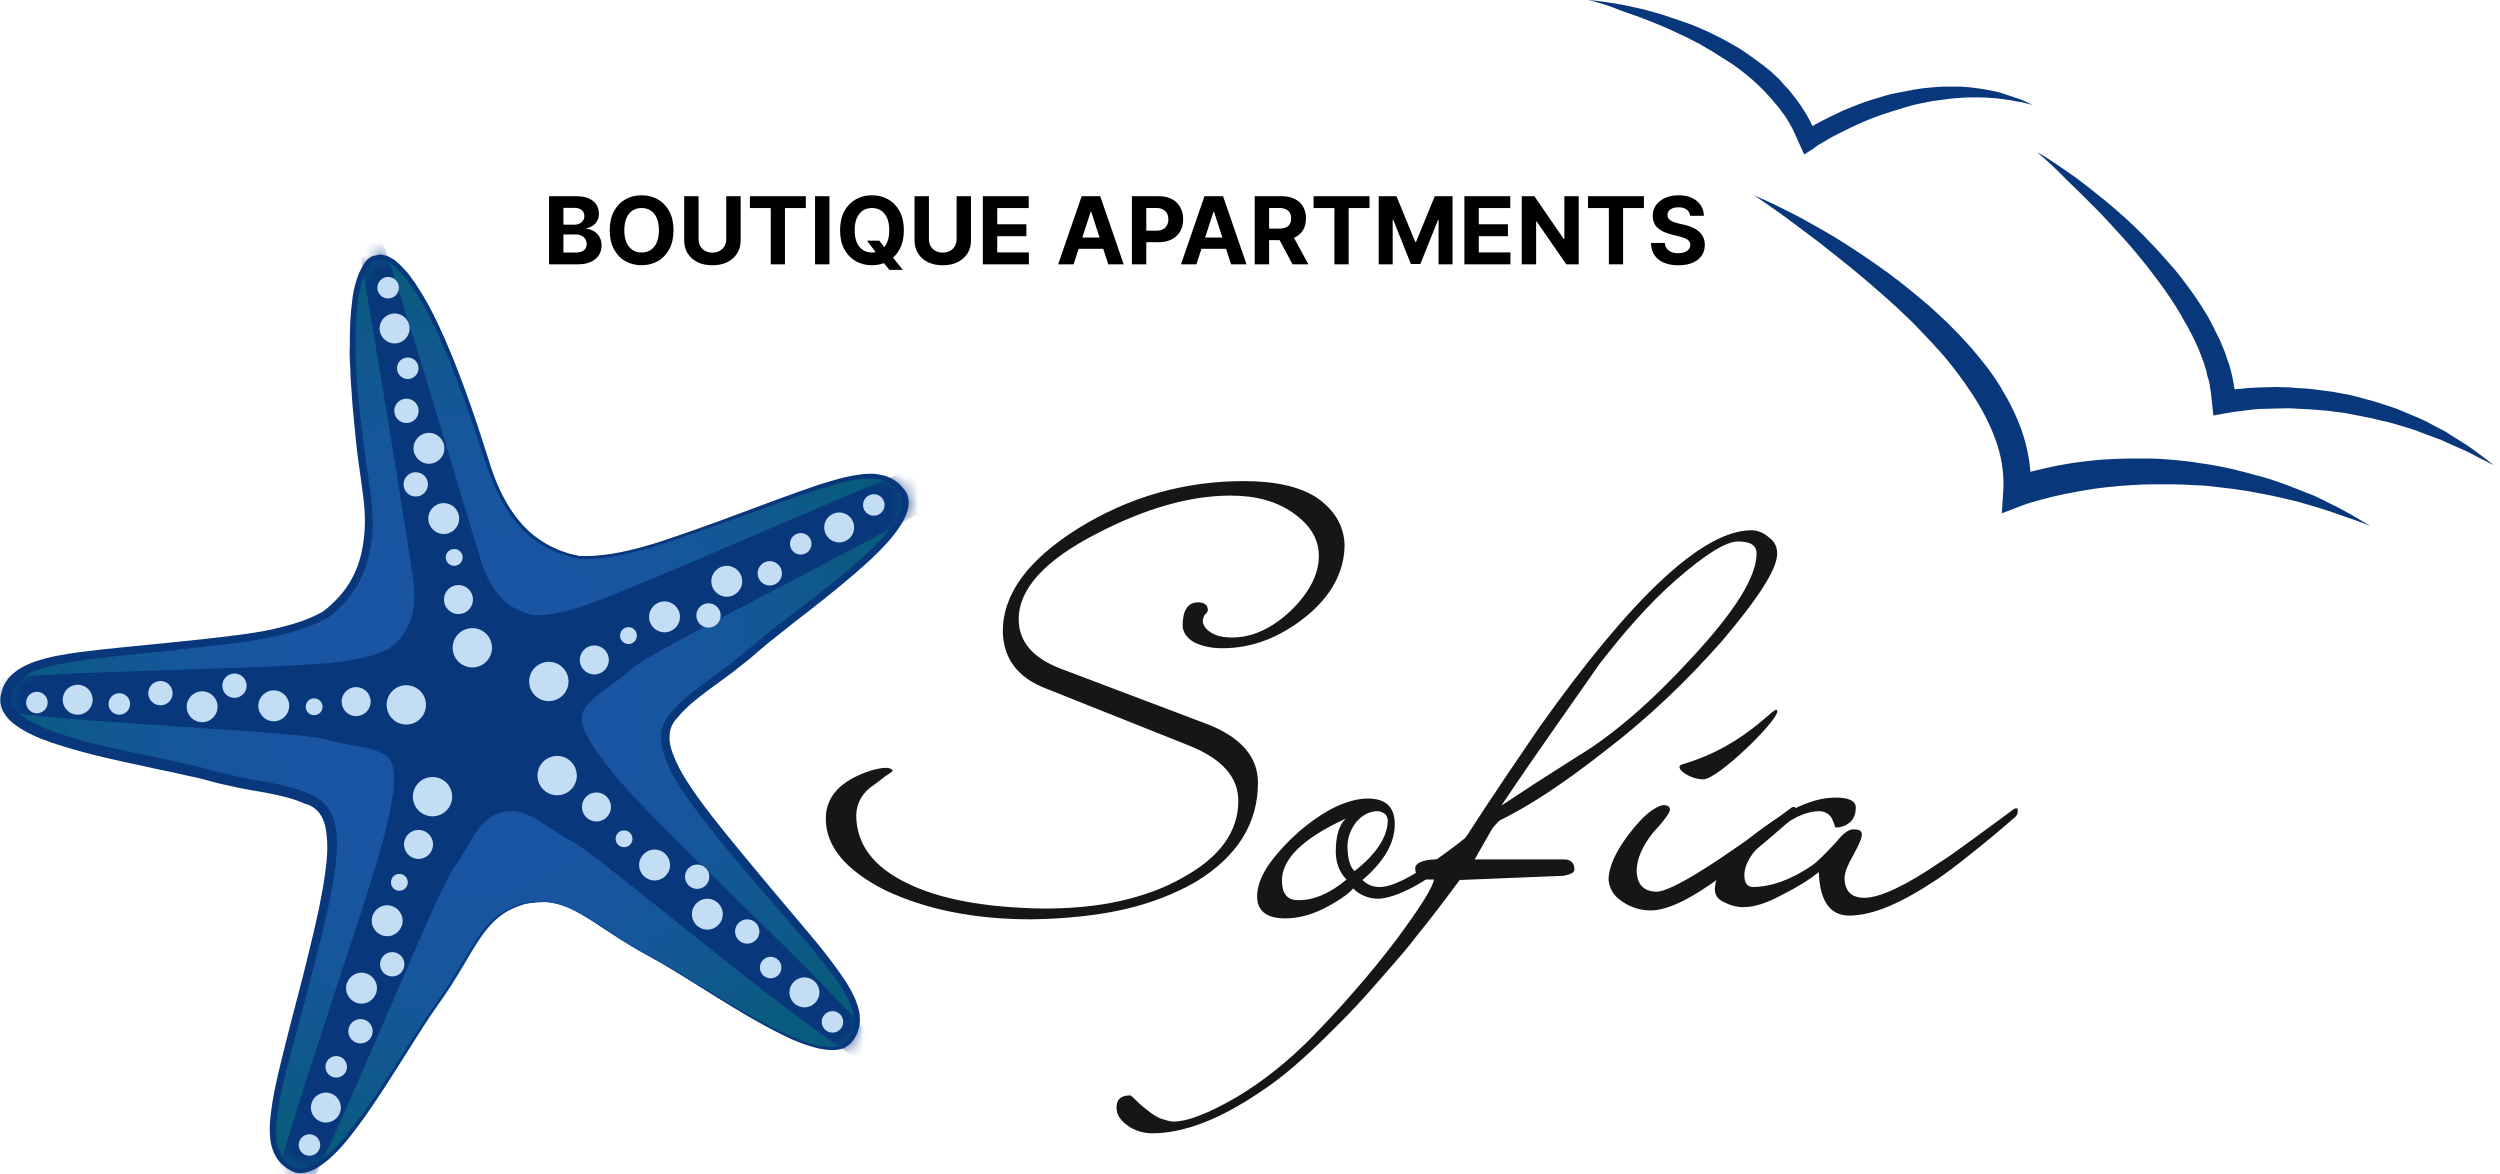<svg width="181" height="85" viewBox="0 0 181 85" fill="none" xmlns="http://www.w3.org/2000/svg">
<path d="M37.972 65.407C41.261 64.763 42.752 66.966 46.989 69.237C51.227 71.508 59.769 78.017 61.566 75.271C63.362 72.525 59.396 69.407 52.311 60.695C48.786 56.356 47.057 53.576 48.786 51.78C49.972 50.254 51.972 49.271 54.515 47.068C58.108 43.915 67.193 38.152 65.261 35.508C63.328 32.864 59.023 35.474 48.413 39.068C45.633 40.017 43.498 40.356 41.871 40.288C39.125 39.78 36.65 38.017 35.261 33.441C30.074 16.695 27.261 18.627 27.261 18.627C27.261 18.627 23.905 18.119 26.515 35.441C27.227 40.152 25.769 42.83 23.532 44.491C22.108 45.271 20.04 45.881 17.125 46.254C6.04 47.644 0.989 47.169 0.413 50.39C-0.163 53.61 10.481 54.83 15.125 56.085C18.379 56.966 20.616 56.966 22.345 57.813C24.684 58.661 24.345 61.915 23.057 67.373C20.481 78.288 18.277 82.83 21.091 84.525C23.905 86.186 28.752 76.627 31.566 72.729C34.345 68.898 34.718 66.254 37.972 65.407Z" fill="#165CA9"/>
<path d="M38.136 65.407C41.425 64.763 42.916 66.966 47.154 69.237C51.391 71.508 59.933 78.017 61.73 75.271C63.526 72.525 59.56 69.407 52.475 60.695C48.95 56.356 47.221 53.576 48.95 51.78C50.136 50.254 52.136 49.271 54.679 47.068C58.272 43.915 67.357 38.152 65.425 35.508C63.492 32.864 59.187 35.474 48.577 39.068C45.797 40.017 43.662 40.356 42.035 40.288C39.289 39.78 36.815 38.017 35.425 33.441C30.238 16.695 27.425 18.627 27.425 18.627C27.425 18.627 24.069 18.119 26.679 35.441C27.391 40.152 25.933 42.83 23.696 44.491C22.272 45.271 20.204 45.881 17.289 46.254C6.204 47.644 1.153 47.169 0.577 50.39C0.001 53.61 10.645 54.83 15.289 56.085C18.543 56.966 20.781 56.966 22.509 57.813C24.848 58.661 24.509 61.915 23.221 67.373C20.645 78.288 18.442 82.83 21.255 84.525C24.069 86.186 28.916 76.627 31.73 72.729C34.509 68.898 34.882 66.254 38.136 65.407Z" fill="url(#paint0_radial_232_235)"/>
<mask id="mask0_232_235" style="mask-type:alpha" maskUnits="userSpaceOnUse" x="0" y="18" width="66" height="67">
<path d="M38.136 65.407C41.425 64.763 42.916 66.966 47.154 69.237C51.391 71.508 59.933 78.017 61.73 75.271C63.526 72.525 59.56 69.407 52.475 60.695C48.95 56.356 47.221 53.576 48.95 51.78C50.136 50.254 52.136 49.271 54.679 47.068C58.272 43.915 67.357 38.152 65.425 35.508C63.492 32.864 59.187 35.474 48.577 39.068C45.797 40.017 43.662 40.356 42.035 40.288C39.289 39.78 36.815 38.017 35.425 33.441C30.238 16.695 27.425 18.627 27.425 18.627C27.425 18.627 24.069 18.119 26.679 35.441C27.391 40.152 25.933 42.83 23.696 44.491C22.272 45.271 20.204 45.881 17.289 46.254C6.204 47.644 1.153 47.169 0.577 50.39C0.001 53.61 10.645 54.83 15.289 56.085C18.543 56.966 20.781 56.966 22.509 57.813C24.848 58.661 24.509 61.915 23.221 67.373C20.645 78.288 18.442 82.83 21.255 84.525C24.069 86.186 28.916 76.627 31.73 72.729C34.509 68.898 34.882 66.254 38.136 65.407Z" fill="url(#paint1_radial_232_235)"/>
</mask>
<g mask="url(#mask0_232_235)">
<path d="M36.375 58.797C38.239 58.424 39.087 59.678 41.494 60.966C43.9 62.254 63.46 79.135 64.477 77.576C65.494 76.017 48.544 61.034 44.511 56.119C42.511 53.644 41.528 52.085 42.511 51.068C43.188 50.22 44.341 49.644 45.765 48.39C47.799 46.593 78.239 31.847 77.155 30.356C76.07 28.864 48.307 41.813 42.307 43.847C40.714 44.39 39.528 44.593 38.612 44.525C37.053 44.22 35.663 43.237 34.849 40.661C31.9 31.169 22.307 -2.356 26.002 17.949C26.002 17.949 28.409 31.983 29.9 41.813C30.307 44.492 29.46 45.983 28.205 46.932C27.392 47.373 26.239 47.712 24.578 47.915C18.273 48.695 -4.778 48.39 -5.083 50.22C-5.422 52.051 20.849 52.763 23.46 53.508C25.29 54.017 26.578 54.017 27.561 54.492C28.883 54.966 28.68 56.831 27.968 59.915C26.511 66.119 17.527 90.186 19.121 91.135C20.714 92.085 31.189 65.169 32.782 62.966C34.307 60.797 34.544 59.305 36.375 58.797Z" fill="#08377C"/>
</g>
<path d="M37.971 65.373C38.547 65.271 39.123 65.237 39.7 65.305C40.276 65.373 40.818 65.543 41.361 65.78C42.411 66.254 43.327 66.932 44.31 67.543C45.259 68.187 46.242 68.763 47.259 69.305C48.276 69.848 49.225 70.458 50.208 71.068C52.174 72.254 54.106 73.475 56.14 74.492C57.157 75 58.208 75.475 59.293 75.712C59.835 75.814 60.411 75.882 60.886 75.678C61.123 75.576 61.293 75.407 61.462 75.204C61.598 74.966 61.7 74.729 61.767 74.458C61.903 73.949 61.801 73.407 61.632 72.865C61.428 72.356 61.157 71.848 60.852 71.373C60.242 70.424 59.496 69.543 58.784 68.661L54.31 63.475C52.818 61.712 51.361 59.983 50.005 58.119C49.327 57.17 48.683 56.221 48.242 55.102C48.038 54.559 47.835 53.949 47.869 53.305C47.869 52.661 48.174 52.017 48.615 51.577L48.581 51.61C49.259 50.763 50.072 50.153 50.886 49.543C51.7 48.932 52.513 48.356 53.293 47.746C53.7 47.441 54.072 47.102 54.445 46.797C54.818 46.458 55.225 46.153 55.632 45.814C56.411 45.17 57.225 44.559 58.038 43.949C59.632 42.729 61.259 41.475 62.717 40.119C63.428 39.441 64.14 38.729 64.716 37.916C64.988 37.509 65.225 37.068 65.293 36.627C65.327 36.39 65.327 36.187 65.259 35.983C65.225 35.882 65.157 35.78 65.123 35.678C65.055 35.577 64.988 35.475 64.92 35.407C64.615 35.068 64.208 34.831 63.733 34.729C63.259 34.627 62.784 34.627 62.276 34.695C61.293 34.797 60.31 35.102 59.361 35.407C57.428 36.017 55.53 36.729 53.632 37.407C51.733 38.085 49.835 38.763 47.903 39.407C46.92 39.712 45.937 39.983 44.954 40.187C43.971 40.39 42.92 40.492 41.903 40.458C40.784 40.221 39.666 39.814 38.717 39.102C37.767 38.424 37.022 37.475 36.445 36.492C35.869 35.475 35.462 34.39 35.089 33.305C34.717 32.221 34.411 31.136 34.005 30.051L33.428 28.424C33.225 27.882 33.022 27.373 32.818 26.831L32.513 26.017L32.174 25.238C31.937 24.729 31.733 24.187 31.462 23.678C31.225 23.17 30.954 22.661 30.683 22.153C30.547 21.916 30.411 21.644 30.242 21.407L29.767 20.695C29.598 20.458 29.428 20.255 29.259 20.017C29.089 19.814 28.886 19.61 28.683 19.407L28.378 19.136C28.276 19.068 28.14 19 28.038 18.932C27.971 18.898 27.937 18.898 27.869 18.865C27.801 18.831 27.767 18.831 27.7 18.831C27.632 18.831 27.598 18.797 27.53 18.831C27.496 18.831 27.428 18.865 27.394 18.865H27.293L27.259 18.898C27.259 18.898 27.191 18.898 27.123 18.932C27.089 18.932 27.022 18.966 26.988 19C26.92 19.034 26.886 19.068 26.852 19.102C26.818 19.136 26.75 19.204 26.716 19.238C26.649 19.339 26.581 19.441 26.513 19.576L26.344 19.949C26.242 20.221 26.174 20.492 26.106 20.763C26.038 21.034 26.005 21.305 25.937 21.576L25.835 22.424C25.801 22.695 25.801 23 25.767 23.271C25.733 23.848 25.733 24.424 25.733 24.966C25.733 25.543 25.767 26.119 25.801 26.661L25.835 27.509L25.903 28.356C25.971 28.932 26.005 29.509 26.072 30.051L26.276 31.746C26.411 32.898 26.581 34.017 26.75 35.136C26.92 36.288 27.022 37.441 26.954 38.627C26.852 39.78 26.615 40.966 26.038 42.051C25.496 43.136 24.683 44.017 23.733 44.729H23.7C22.784 45.237 21.801 45.577 20.818 45.848C19.835 46.119 18.818 46.288 17.801 46.458C15.767 46.729 13.767 46.932 11.767 47.17C9.767 47.373 7.733 47.543 5.733 47.848C4.75 47.983 3.767 48.153 2.852 48.458C1.937 48.763 1.123 49.271 0.886 50.153C0.852 50.255 0.818 50.356 0.818 50.458C0.818 50.559 0.784 50.661 0.818 50.729C0.818 50.898 0.92 51.102 1.022 51.271C1.259 51.61 1.666 51.916 2.072 52.153C2.92 52.627 3.835 52.966 4.784 53.271C6.683 53.882 8.683 54.288 10.649 54.695C11.632 54.898 12.615 55.102 13.632 55.339C14.14 55.441 14.615 55.577 15.123 55.712C15.598 55.848 16.106 55.983 16.581 56.085C17.564 56.322 18.547 56.492 19.53 56.661C20.513 56.865 21.564 57.068 22.513 57.543H22.479C23.089 57.746 23.632 58.221 23.937 58.797C24.242 59.373 24.344 59.983 24.378 60.593C24.445 61.78 24.276 62.932 24.072 64.085C23.666 66.356 23.089 68.559 22.513 70.797L20.75 77.441C20.479 78.559 20.208 79.644 20.072 80.763C20.005 81.305 19.971 81.882 20.005 82.424C20.072 82.966 20.208 83.509 20.547 83.915C20.716 84.119 20.92 84.288 21.157 84.424C21.394 84.559 21.632 84.627 21.869 84.593C22.378 84.559 22.886 84.254 23.327 83.949C24.208 83.271 24.954 82.39 25.632 81.475C27.022 79.678 28.242 77.712 29.462 75.814C30.072 74.865 30.683 73.882 31.36 72.932C32.038 72.017 32.649 71.068 33.225 70.085C33.835 69.102 34.377 68.085 35.089 67.204C35.462 66.763 35.869 66.356 36.377 66.051C36.886 65.746 37.428 65.509 37.971 65.373ZM38.005 65.441C37.462 65.61 36.92 65.814 36.445 66.119C35.971 66.424 35.564 66.831 35.191 67.271C34.479 68.153 33.937 69.17 33.327 70.153C32.75 71.136 32.14 72.119 31.462 73.034C30.818 73.983 30.208 74.932 29.598 75.915C28.378 77.848 27.191 79.814 25.835 81.644C25.157 82.559 24.411 83.475 23.496 84.187C23.022 84.526 22.513 84.865 21.869 84.932C21.564 84.966 21.225 84.865 20.954 84.695C20.683 84.526 20.445 84.356 20.242 84.119C19.835 83.644 19.632 83.034 19.564 82.458C19.496 81.882 19.53 81.271 19.598 80.695C19.733 79.543 19.971 78.424 20.242 77.305C20.784 75.068 21.36 72.865 21.937 70.661C22.479 68.458 23.055 66.221 23.428 63.983C23.598 62.865 23.767 61.746 23.666 60.661C23.632 60.119 23.53 59.577 23.293 59.136C23.055 58.695 22.683 58.39 22.208 58.221H22.174H22.14C21.293 57.814 20.31 57.61 19.327 57.407C18.344 57.237 17.327 57.068 16.344 56.831C15.835 56.729 15.361 56.593 14.852 56.458C14.377 56.322 13.869 56.221 13.394 56.119C12.411 55.882 11.428 55.712 10.445 55.475C8.479 55.068 6.479 54.627 4.513 54.017C3.53 53.712 2.547 53.373 1.632 52.831C1.191 52.559 0.716 52.255 0.377 51.746C0.208 51.509 0.072 51.204 0.039 50.898C0.005 50.729 0.039 50.593 0.039 50.424C0.072 50.288 0.106 50.153 0.14 50.017C0.208 49.746 0.344 49.475 0.513 49.237C0.683 49 0.886 48.797 1.123 48.627C1.564 48.288 2.072 48.051 2.581 47.882C3.598 47.543 4.615 47.373 5.598 47.237C7.632 46.966 9.632 46.797 11.632 46.593C13.632 46.39 15.666 46.187 17.666 45.916C18.649 45.78 19.632 45.61 20.615 45.339C21.564 45.102 22.513 44.763 23.36 44.288L23.327 44.322C24.208 43.644 24.988 42.831 25.496 41.848C26.038 40.865 26.276 39.78 26.378 38.661C26.479 37.543 26.378 36.424 26.208 35.305C26.072 34.153 25.869 33.034 25.767 31.882L25.598 30.153C25.53 29.576 25.496 29 25.462 28.424L25.394 27.576L25.36 26.729C25.327 26.153 25.293 25.576 25.327 25C25.327 24.424 25.327 23.848 25.36 23.271C25.394 22.966 25.394 22.695 25.428 22.39L25.53 21.509C25.564 21.238 25.632 20.932 25.7 20.661C25.767 20.39 25.869 20.085 25.971 19.814L26.174 19.407C26.242 19.271 26.344 19.136 26.411 19C26.615 18.763 26.852 18.492 27.293 18.492L27.157 18.526C27.564 18.322 27.869 18.492 28.174 18.593C28.31 18.661 28.445 18.763 28.581 18.831L28.92 19.136C29.123 19.339 29.327 19.576 29.53 19.78C29.7 20.017 29.869 20.255 30.038 20.492L30.513 21.238C30.683 21.475 30.784 21.746 30.954 21.983C31.225 22.492 31.496 23 31.733 23.543C32.717 25.644 33.496 27.78 34.242 29.949C34.615 31.034 34.954 32.119 35.327 33.237C35.666 34.322 36.072 35.407 36.649 36.39C37.225 37.373 37.937 38.288 38.852 38.932C39.767 39.61 40.818 40.051 41.937 40.255C42.92 40.288 43.937 40.187 44.92 39.983C45.903 39.78 46.886 39.509 47.835 39.204C49.767 38.559 51.666 37.882 53.564 37.17C55.462 36.458 57.361 35.746 59.259 35.102C60.242 34.797 61.191 34.492 62.242 34.356C62.75 34.288 63.293 34.255 63.801 34.39C64.072 34.424 64.31 34.526 64.581 34.661C64.818 34.797 65.055 34.966 65.225 35.17C65.327 35.271 65.394 35.373 65.496 35.475C65.564 35.61 65.666 35.712 65.7 35.848C65.801 36.119 65.801 36.424 65.767 36.695C65.666 37.237 65.428 37.712 65.123 38.153C64.547 39.034 63.835 39.746 63.089 40.458C61.598 41.848 60.005 43.102 58.411 44.356C57.598 44.966 56.818 45.61 56.038 46.221C55.632 46.526 55.259 46.865 54.886 47.17C54.513 47.509 54.106 47.848 53.7 48.153C52.92 48.797 52.072 49.373 51.259 49.983C50.445 50.593 49.666 51.204 49.056 51.949C48.683 52.322 48.479 52.797 48.479 53.305C48.445 53.814 48.615 54.356 48.818 54.831C49.225 55.848 49.869 56.797 50.513 57.712C51.835 59.543 53.327 61.305 54.784 63.068C56.242 64.831 57.733 66.559 59.191 68.322C59.903 69.204 60.615 70.119 61.259 71.102C61.564 71.61 61.869 72.119 62.038 72.661C62.242 73.204 62.344 73.848 62.174 74.458C62.106 74.763 61.971 75.034 61.801 75.271C61.632 75.543 61.361 75.746 61.089 75.882C60.479 76.119 59.869 76.017 59.293 75.915C58.14 75.644 57.089 75.17 56.072 74.627C54.038 73.576 52.106 72.322 50.174 71.102C49.191 70.492 48.242 69.882 47.225 69.339C46.208 68.797 45.225 68.187 44.276 67.576C43.327 66.966 42.377 66.288 41.361 65.78C40.852 65.543 40.31 65.373 39.733 65.305C39.123 65.305 38.547 65.339 38.005 65.441Z" fill="#08377C"/>
<path d="M31.314 59.102C32.101 59.102 32.738 58.464 32.738 57.678C32.738 56.892 32.101 56.254 31.314 56.254C30.528 56.254 29.891 56.892 29.891 57.678C29.891 58.464 30.528 59.102 31.314 59.102Z" fill="#C3DDF4"/>
<path d="M30.301 62.187C30.881 62.187 31.352 61.716 31.352 61.136C31.352 60.555 30.881 60.085 30.301 60.085C29.721 60.085 29.25 60.555 29.25 61.136C29.25 61.716 29.721 62.187 30.301 62.187Z" fill="#C3DDF4"/>
<path d="M28.915 64.492C29.252 64.492 29.525 64.219 29.525 63.882C29.525 63.545 29.252 63.272 28.915 63.272C28.578 63.272 28.305 63.545 28.305 63.882C28.305 64.219 28.578 64.492 28.915 64.492Z" fill="#C3DDF4"/>
<path d="M28.033 67.78C28.651 67.78 29.151 67.279 29.151 66.661C29.151 66.043 28.651 65.543 28.033 65.543C27.415 65.543 26.914 66.043 26.914 66.661C26.914 67.279 27.415 67.78 28.033 67.78Z" fill="#C3DDF4"/>
<path d="M28.397 70.695C28.884 70.695 29.278 70.3 29.278 69.814C29.278 69.327 28.884 68.932 28.397 68.932C27.91 68.932 27.516 69.327 27.516 69.814C27.516 70.3 27.91 70.695 28.397 70.695Z" fill="#C3DDF4"/>
<path d="M26.173 72.661C26.791 72.661 27.292 72.16 27.292 71.543C27.292 70.925 26.791 70.424 26.173 70.424C25.555 70.424 25.055 70.925 25.055 71.543C25.055 72.16 25.555 72.661 26.173 72.661Z" fill="#C3DDF4"/>
<path d="M26.1 75.543C26.587 75.543 26.982 75.148 26.982 74.661C26.982 74.174 26.587 73.78 26.1 73.78C25.613 73.78 25.219 74.174 25.219 74.661C25.219 75.148 25.613 75.543 26.1 75.543Z" fill="#C3DDF4"/>
<path d="M24.342 78.017C24.773 78.017 25.122 77.668 25.122 77.238C25.122 76.807 24.773 76.458 24.342 76.458C23.912 76.458 23.562 76.807 23.562 77.238C23.562 77.668 23.912 78.017 24.342 78.017Z" fill="#C3DDF4"/>
<path d="M23.593 81.272C24.192 81.272 24.677 80.786 24.677 80.187C24.677 79.588 24.192 79.102 23.593 79.102C22.994 79.102 22.508 79.588 22.508 80.187C22.508 80.786 22.994 81.272 23.593 81.272Z" fill="#C3DDF4"/>
<path d="M22.405 83.678C22.835 83.678 23.184 83.329 23.184 82.898C23.184 82.468 22.835 82.119 22.405 82.119C21.974 82.119 21.625 82.468 21.625 82.898C21.625 83.329 21.974 83.678 22.405 83.678Z" fill="#C3DDF4"/>
<path d="M29.416 52.458C30.202 52.458 30.84 51.82 30.84 51.034C30.84 50.248 30.202 49.61 29.416 49.61C28.63 49.61 27.992 50.248 27.992 51.034C27.992 51.82 28.63 52.458 29.416 52.458Z" fill="#C3DDF4"/>
<path d="M25.785 51.847C26.366 51.847 26.836 51.377 26.836 50.797C26.836 50.216 26.366 49.746 25.785 49.746C25.205 49.746 24.734 50.216 24.734 50.797C24.734 51.377 25.205 51.847 25.785 51.847Z" fill="#C3DDF4"/>
<path d="M22.743 51.779C23.08 51.779 23.353 51.506 23.353 51.169C23.353 50.832 23.08 50.559 22.743 50.559C22.406 50.559 22.133 50.832 22.133 51.169C22.133 51.506 22.406 51.779 22.743 51.779Z" fill="#C3DDF4"/>
<path d="M19.822 52.22C20.44 52.22 20.94 51.719 20.94 51.102C20.94 50.484 20.44 49.983 19.822 49.983C19.204 49.983 18.703 50.484 18.703 51.102C18.703 51.719 19.204 52.22 19.822 52.22Z" fill="#C3DDF4"/>
<path d="M16.975 50.525C17.462 50.525 17.857 50.131 17.857 49.644C17.857 49.157 17.462 48.763 16.975 48.763C16.488 48.763 16.094 49.157 16.094 49.644C16.094 50.131 16.488 50.525 16.975 50.525Z" fill="#C3DDF4"/>
<path d="M14.634 52.288C15.252 52.288 15.753 51.787 15.753 51.169C15.753 50.552 15.252 50.051 14.634 50.051C14.017 50.051 13.516 50.552 13.516 51.169C13.516 51.787 14.017 52.288 14.634 52.288Z" fill="#C3DDF4"/>
<path d="M11.616 51.068C12.102 51.068 12.497 50.673 12.497 50.187C12.497 49.7 12.102 49.305 11.616 49.305C11.129 49.305 10.734 49.7 10.734 50.187C10.734 50.673 11.129 51.068 11.616 51.068Z" fill="#C3DDF4"/>
<path d="M8.639 51.746C9.07 51.746 9.419 51.397 9.419 50.966C9.419 50.536 9.07 50.187 8.639 50.187C8.208 50.187 7.859 50.536 7.859 50.966C7.859 51.397 8.208 51.746 8.639 51.746Z" fill="#C3DDF4"/>
<path d="M5.624 51.746C6.223 51.746 6.709 51.26 6.709 50.661C6.709 50.062 6.223 49.576 5.624 49.576C5.025 49.576 4.539 50.062 4.539 50.661C4.539 51.26 5.025 51.746 5.624 51.746Z" fill="#C3DDF4"/>
<path d="M2.67 51.644C3.101 51.644 3.45 51.295 3.45 50.865C3.45 50.434 3.101 50.085 2.67 50.085C2.24 50.085 1.891 50.434 1.891 50.865C1.891 51.295 2.24 51.644 2.67 51.644Z" fill="#C3DDF4"/>
<path d="M34.197 48.322C34.983 48.322 35.621 47.685 35.621 46.898C35.621 46.112 34.983 45.475 34.197 45.475C33.411 45.475 32.773 46.112 32.773 46.898C32.773 47.685 33.411 48.322 34.197 48.322Z" fill="#C3DDF4"/>
<path d="M33.191 44.458C33.772 44.458 34.242 43.987 34.242 43.407C34.242 42.826 33.772 42.356 33.191 42.356C32.611 42.356 32.141 42.826 32.141 43.407C32.141 43.987 32.611 44.458 33.191 44.458Z" fill="#C3DDF4"/>
<path d="M32.884 40.966C33.221 40.966 33.494 40.693 33.494 40.356C33.494 40.019 33.221 39.746 32.884 39.746C32.547 39.746 32.273 40.019 32.273 40.356C32.273 40.693 32.547 40.966 32.884 40.966Z" fill="#C3DDF4"/>
<path d="M32.127 38.661C32.744 38.661 33.245 38.16 33.245 37.542C33.245 36.925 32.744 36.424 32.127 36.424C31.509 36.424 31.008 36.925 31.008 37.542C31.008 38.16 31.509 38.661 32.127 38.661Z" fill="#C3DDF4"/>
<path d="M30.1 35.949C30.587 35.949 30.982 35.555 30.982 35.068C30.982 34.581 30.587 34.187 30.1 34.187C29.613 34.187 29.219 34.581 29.219 35.068C29.219 35.555 29.613 35.949 30.1 35.949Z" fill="#C3DDF4"/>
<path d="M31.056 33.576C31.674 33.576 32.175 33.075 32.175 32.458C32.175 31.84 31.674 31.339 31.056 31.339C30.438 31.339 29.938 31.84 29.938 32.458C29.938 33.075 30.438 33.576 31.056 33.576Z" fill="#C3DDF4"/>
<path d="M29.428 30.627C29.915 30.627 30.31 30.232 30.31 29.746C30.31 29.259 29.915 28.864 29.428 28.864C28.942 28.864 28.547 29.259 28.547 29.746C28.547 30.232 28.942 30.627 29.428 30.627Z" fill="#C3DDF4"/>
<path d="M29.522 27.441C29.952 27.441 30.302 27.092 30.302 26.661C30.302 26.23 29.952 25.881 29.522 25.881C29.091 25.881 28.742 26.23 28.742 26.661C28.742 27.092 29.091 27.441 29.522 27.441Z" fill="#C3DDF4"/>
<path d="M28.569 24.864C29.168 24.864 29.654 24.379 29.654 23.78C29.654 23.18 29.168 22.695 28.569 22.695C27.97 22.695 27.484 23.18 27.484 23.78C27.484 24.379 27.97 24.864 28.569 24.864Z" fill="#C3DDF4"/>
<path d="M28.1 21.61C28.531 21.61 28.88 21.261 28.88 20.83C28.88 20.4 28.531 20.051 28.1 20.051C27.669 20.051 27.32 20.4 27.32 20.83C27.32 21.261 27.669 21.61 28.1 21.61Z" fill="#C3DDF4"/>
<path d="M39.736 50.763C40.523 50.763 41.16 50.126 41.16 49.339C41.16 48.553 40.523 47.916 39.736 47.916C38.95 47.916 38.312 48.553 38.312 49.339C38.312 50.126 38.95 50.763 39.736 50.763Z" fill="#C3DDF4"/>
<path d="M43.027 48.831C43.608 48.831 44.078 48.36 44.078 47.78C44.078 47.2 43.608 46.729 43.027 46.729C42.447 46.729 41.977 47.2 41.977 47.78C41.977 48.36 42.447 48.831 43.027 48.831Z" fill="#C3DDF4"/>
<path d="M45.501 46.627C45.838 46.627 46.111 46.354 46.111 46.017C46.111 45.68 45.838 45.407 45.501 45.407C45.164 45.407 44.891 45.68 44.891 46.017C44.891 46.354 45.164 46.627 45.501 46.627Z" fill="#C3DDF4"/>
<path d="M48.111 45.78C48.729 45.78 49.23 45.279 49.23 44.661C49.23 44.043 48.729 43.542 48.111 43.542C47.493 43.542 46.992 44.043 46.992 44.661C46.992 45.279 47.493 45.78 48.111 45.78Z" fill="#C3DDF4"/>
<path d="M51.295 45.441C51.782 45.441 52.177 45.046 52.177 44.56C52.177 44.073 51.782 43.678 51.295 43.678C50.809 43.678 50.414 44.073 50.414 44.56C50.414 45.046 50.809 45.441 51.295 45.441Z" fill="#C3DDF4"/>
<path d="M52.619 43.204C53.236 43.204 53.737 42.703 53.737 42.085C53.737 41.467 53.236 40.966 52.619 40.966C52.001 40.966 51.5 41.467 51.5 42.085C51.5 42.703 52.001 43.204 52.619 43.204Z" fill="#C3DDF4"/>
<path d="M55.733 42.39C56.22 42.39 56.614 41.996 56.614 41.509C56.614 41.022 56.22 40.627 55.733 40.627C55.246 40.627 54.852 41.022 54.852 41.509C54.852 41.996 55.246 42.39 55.733 42.39Z" fill="#C3DDF4"/>
<path d="M57.975 40.153C58.406 40.153 58.755 39.803 58.755 39.373C58.755 38.942 58.406 38.593 57.975 38.593C57.544 38.593 57.195 38.942 57.195 39.373C57.195 39.803 57.544 40.153 57.975 40.153Z" fill="#C3DDF4"/>
<path d="M60.757 39.272C61.356 39.272 61.841 38.786 61.841 38.187C61.841 37.588 61.356 37.102 60.757 37.102C60.157 37.102 59.672 37.588 59.672 38.187C59.672 38.786 60.157 39.272 60.757 39.272Z" fill="#C3DDF4"/>
<path d="M63.264 37.339C63.695 37.339 64.044 36.99 64.044 36.559C64.044 36.129 63.695 35.78 63.264 35.78C62.833 35.78 62.484 36.129 62.484 36.559C62.484 36.99 62.833 37.339 63.264 37.339Z" fill="#C3DDF4"/>
<path d="M40.338 57.577C41.124 57.577 41.761 56.939 41.761 56.153C41.761 55.366 41.124 54.729 40.338 54.729C39.551 54.729 38.914 55.366 38.914 56.153C38.914 56.939 39.551 57.577 40.338 57.577Z" fill="#C3DDF4"/>
<path d="M43.184 59.475C43.764 59.475 44.234 59.004 44.234 58.424C44.234 57.843 43.764 57.373 43.184 57.373C42.603 57.373 42.133 57.843 42.133 58.424C42.133 59.004 42.603 59.475 43.184 59.475Z" fill="#C3DDF4"/>
<path d="M45.181 61.339C45.517 61.339 45.791 61.066 45.791 60.729C45.791 60.392 45.517 60.119 45.181 60.119C44.843 60.119 44.57 60.392 44.57 60.729C44.57 61.066 44.843 61.339 45.181 61.339Z" fill="#C3DDF4"/>
<path d="M47.392 63.746C48.01 63.746 48.511 63.245 48.511 62.627C48.511 62.01 48.01 61.509 47.392 61.509C46.774 61.509 46.273 62.01 46.273 62.627C46.273 63.245 46.774 63.746 47.392 63.746Z" fill="#C3DDF4"/>
<path d="M50.475 64.356C50.962 64.356 51.356 63.961 51.356 63.475C51.356 62.988 50.962 62.593 50.475 62.593C49.988 62.593 49.594 62.988 49.594 63.475C49.594 63.961 49.988 64.356 50.475 64.356Z" fill="#C3DDF4"/>
<path d="M51.212 67.305C51.83 67.305 52.331 66.804 52.331 66.186C52.331 65.569 51.83 65.068 51.212 65.068C50.595 65.068 50.094 65.569 50.094 66.186C50.094 66.804 50.595 67.305 51.212 67.305Z" fill="#C3DDF4"/>
<path d="M54.1 68.322C54.587 68.322 54.981 67.928 54.981 67.441C54.981 66.954 54.587 66.56 54.1 66.56C53.613 66.56 53.219 66.954 53.219 67.441C53.219 67.928 53.613 68.322 54.1 68.322Z" fill="#C3DDF4"/>
<path d="M55.795 70.831C56.226 70.831 56.575 70.482 56.575 70.051C56.575 69.621 56.226 69.272 55.795 69.272C55.365 69.272 55.016 69.621 55.016 70.051C55.016 70.482 55.365 70.831 55.795 70.831Z" fill="#C3DDF4"/>
<path d="M58.241 72.932C58.84 72.932 59.326 72.447 59.326 71.847C59.326 71.248 58.84 70.763 58.241 70.763C57.642 70.763 57.156 71.248 57.156 71.847C57.156 72.447 57.642 72.932 58.241 72.932Z" fill="#C3DDF4"/>
<path d="M60.272 74.763C60.702 74.763 61.051 74.414 61.051 73.983C61.051 73.553 60.702 73.204 60.272 73.204C59.841 73.204 59.492 73.553 59.492 73.983C59.492 74.414 59.841 74.763 60.272 74.763Z" fill="#C3DDF4"/>
<path d="M127 14.149C128.153 14.624 129.271 15.2 130.39 15.777C130.932 16.082 131.475 16.387 132.017 16.692C132.559 16.997 133.102 17.336 133.644 17.675C134.695 18.353 135.746 19.065 136.763 19.81C137.78 20.556 138.763 21.37 139.712 22.183C140.661 23.031 141.576 23.912 142.424 24.861C142.864 25.336 143.271 25.844 143.678 26.353C144.085 26.861 144.458 27.404 144.797 27.946C145.475 29.065 146.085 30.251 146.492 31.539C146.898 32.827 147.102 34.217 147 35.607L145.61 34.59C145.915 34.488 146.186 34.387 146.458 34.319C146.729 34.251 147 34.149 147.305 34.082C147.847 33.946 148.424 33.81 148.966 33.709C149.542 33.607 150.085 33.505 150.661 33.438C151.237 33.37 151.78 33.302 152.356 33.268C152.932 33.234 153.475 33.2 154.051 33.2C154.627 33.2 155.169 33.2 155.746 33.2C156.322 33.2 156.864 33.268 157.441 33.302C158.017 33.37 158.559 33.404 159.102 33.505C159.644 33.573 160.22 33.675 160.763 33.776C161.305 33.878 161.847 34.014 162.39 34.149C162.932 34.285 163.475 34.455 164.017 34.59C164.559 34.76 165.068 34.929 165.61 35.133C166.119 35.336 166.661 35.539 167.169 35.743C167.441 35.844 167.678 35.946 167.949 36.082L168.695 36.455C169.203 36.692 169.678 36.963 170.186 37.234C170.661 37.505 171.136 37.81 171.61 38.082C171.102 37.878 170.593 37.675 170.051 37.505C169.542 37.336 169.034 37.133 168.492 36.963C167.983 36.794 167.441 36.624 166.932 36.488C166.424 36.319 165.881 36.217 165.339 36.082C164.797 35.946 164.288 35.844 163.746 35.743C163.203 35.641 162.695 35.539 162.153 35.471C161.61 35.37 161.068 35.336 160.559 35.268C160.017 35.2 159.475 35.133 158.966 35.133C158.424 35.099 157.881 35.065 157.373 35.065C156.831 35.065 156.288 35.065 155.78 35.065C155.237 35.065 154.695 35.099 154.186 35.133C153.644 35.166 153.136 35.2 152.593 35.268C151.542 35.37 150.492 35.573 149.441 35.776C148.932 35.878 148.39 36.014 147.881 36.149C147.644 36.217 147.373 36.285 147.136 36.353C146.898 36.421 146.627 36.522 146.424 36.59L144.932 37.166L145.034 35.573C145.102 34.488 144.966 33.37 144.627 32.285C144.288 31.2 143.78 30.149 143.169 29.133C142.864 28.624 142.525 28.149 142.186 27.641C141.847 27.166 141.475 26.692 141.102 26.217C140.729 25.743 140.322 25.302 139.915 24.861C139.508 24.421 139.068 23.98 138.661 23.539C137.814 22.692 136.898 21.844 135.949 21.031C135.034 20.217 134.085 19.438 133.102 18.658C132.627 18.285 132.119 17.878 131.644 17.505C131.136 17.133 130.661 16.76 130.153 16.387C129.034 15.539 128.017 14.827 127 14.149Z" fill="#08377C"/>
<path d="M147.469 11C148.316 11.475 149.13 12.051 149.909 12.593C150.316 12.864 150.689 13.169 151.096 13.475C151.469 13.78 151.876 14.085 152.248 14.39C152.994 15 153.74 15.644 154.452 16.322C154.791 16.661 155.164 17 155.503 17.373C155.842 17.712 156.181 18.085 156.52 18.458C156.859 18.831 157.164 19.203 157.503 19.576C157.808 19.949 158.113 20.356 158.418 20.763L158.859 21.373L159.265 21.983C159.401 22.186 159.537 22.39 159.672 22.627C159.808 22.831 159.943 23.068 160.045 23.271C160.147 23.509 160.282 23.712 160.384 23.949L160.723 24.627C160.926 25.102 161.13 25.576 161.265 26.051L161.401 26.424L161.503 26.797C161.57 27.034 161.638 27.305 161.672 27.542C161.706 27.814 161.774 28.051 161.808 28.322L161.876 29.102L160.859 28.322C161.096 28.254 161.333 28.22 161.537 28.22C161.774 28.186 161.977 28.152 162.215 28.152C162.655 28.085 163.096 28.085 163.537 28.051C163.977 28.051 164.418 28.017 164.859 28.017C165.299 28.051 165.74 28.017 166.181 28.085C166.621 28.119 167.062 28.119 167.503 28.186C167.943 28.254 168.384 28.288 168.825 28.356L170.113 28.593C170.553 28.695 170.96 28.797 171.401 28.932C171.842 29.034 172.248 29.169 172.655 29.305L173.265 29.509C173.469 29.576 173.672 29.644 173.876 29.746L175.096 30.254C175.503 30.424 175.876 30.627 176.248 30.831C176.621 31.034 177.028 31.203 177.401 31.475C177.774 31.712 178.147 31.949 178.486 32.153C178.859 32.39 179.198 32.661 179.537 32.898L180.553 33.678L179.401 33.102C179.028 32.898 178.655 32.695 178.248 32.525C177.842 32.356 177.469 32.186 177.096 32.017C176.723 31.814 176.316 31.712 175.909 31.542C175.503 31.407 175.13 31.237 174.723 31.102L173.503 30.729C173.096 30.593 172.689 30.525 172.282 30.424C171.876 30.322 171.469 30.22 171.062 30.152C170.655 30.085 170.248 29.983 169.842 29.915L168.587 29.746C168.181 29.712 167.774 29.678 167.333 29.644C166.926 29.61 166.52 29.61 166.079 29.576C165.672 29.542 165.265 29.576 164.825 29.576C164.418 29.576 164.011 29.61 163.57 29.61C163.164 29.644 162.757 29.678 162.35 29.746C161.943 29.78 161.537 29.848 161.164 29.915L160.248 30.085L160.147 29.136L160.079 28.491C160.045 28.288 160.011 28.051 159.977 27.848C159.943 27.61 159.876 27.407 159.808 27.203L159.74 26.864L159.638 26.525C159.503 26.085 159.333 25.678 159.164 25.237C158.96 24.831 158.791 24.39 158.553 23.983C158.452 23.78 158.35 23.576 158.215 23.373C158.113 23.169 157.977 22.966 157.876 22.763L157.503 22.152L157.13 21.576C156.859 21.169 156.587 20.797 156.316 20.424C156.045 20.051 155.74 19.678 155.469 19.305C155.164 18.932 154.859 18.559 154.553 18.186C154.248 17.814 153.943 17.475 153.604 17.102C152.96 16.39 152.316 15.678 151.638 15C150.96 14.322 150.282 13.644 149.57 12.966C148.926 12.288 148.215 11.644 147.469 11Z" fill="#08377C"/>
<path d="M115 0C115.814 0.068 116.627 0.203 117.441 0.339C118.254 0.508 119.068 0.678 119.847 0.915C120.254 1.017 120.627 1.153 121.034 1.288C121.441 1.424 121.814 1.559 122.22 1.695C122.593 1.831 123 2 123.373 2.169C123.746 2.339 124.119 2.508 124.492 2.712C124.864 2.881 125.237 3.119 125.61 3.322C125.983 3.525 126.322 3.763 126.661 4C127 4.237 127.339 4.508 127.678 4.746L128.186 5.153L128.661 5.593C128.831 5.729 128.966 5.898 129.102 6.068C129.237 6.237 129.407 6.373 129.542 6.542C129.814 6.881 130.085 7.22 130.322 7.559C130.559 7.932 130.797 8.271 131 8.678C131.203 9.051 131.373 9.458 131.542 9.864L130.525 9.559C130.864 9.356 131.169 9.153 131.475 8.983C131.78 8.814 132.119 8.644 132.458 8.475C132.797 8.305 133.102 8.169 133.441 8C133.78 7.864 134.119 7.729 134.458 7.593C135.136 7.322 135.847 7.119 136.525 6.915C136.864 6.814 137.237 6.746 137.576 6.678C137.949 6.61 138.288 6.542 138.661 6.475C139.034 6.407 139.373 6.373 139.746 6.339C140.119 6.305 140.458 6.271 140.831 6.271C141.203 6.271 141.542 6.271 141.915 6.271C142.288 6.305 142.627 6.305 143 6.373C143.373 6.407 143.712 6.475 144.085 6.542C144.424 6.61 144.797 6.678 145.136 6.814L145.644 6.983L146.153 7.153C146.492 7.254 146.797 7.424 147.136 7.593C146.797 7.525 146.458 7.39 146.085 7.356L145.576 7.254L145.068 7.186C144.898 7.153 144.729 7.153 144.559 7.119C144.39 7.119 144.22 7.085 144.051 7.085C143.712 7.051 143.339 7.051 143 7.051C142.661 7.051 142.288 7.051 141.949 7.085C141.61 7.119 141.271 7.119 140.898 7.186C140.559 7.22 140.22 7.288 139.881 7.322C139.542 7.39 139.203 7.458 138.864 7.525C138.525 7.593 138.186 7.695 137.847 7.797C137.508 7.898 137.169 8 136.864 8.102C136.22 8.305 135.542 8.542 134.932 8.814C134.288 9.085 133.678 9.39 133.068 9.695C132.763 9.864 132.458 10 132.153 10.203C131.847 10.373 131.542 10.542 131.305 10.746L130.627 11.186L130.288 10.441C130.119 10.102 129.983 9.729 129.814 9.39C129.644 9.051 129.441 8.712 129.237 8.407C129 8.102 128.797 7.763 128.525 7.492C128.39 7.322 128.288 7.186 128.153 7.051C128.017 6.915 127.881 6.746 127.746 6.61L127.339 6.203L126.898 5.797C126.593 5.525 126.288 5.288 125.983 5.051C125.678 4.814 125.339 4.576 125 4.373C124.661 4.169 124.322 3.932 123.983 3.729C123.644 3.525 123.271 3.322 122.932 3.119C122.559 2.949 122.22 2.746 121.847 2.576C121.136 2.237 120.39 1.898 119.61 1.593C119.237 1.458 118.864 1.288 118.458 1.153C118.085 1.017 117.678 0.881 117.305 0.746C116.593 0.441 115.814 0.203 115 0Z" fill="#08377C"/>
<path d="M97.348 39.407C97.348 41.339 96.433 43.102 94.569 44.627C92.67 46.153 90.67 46.932 88.501 46.932C87.721 46.932 87.043 46.797 86.433 46.492C85.925 46.187 85.653 45.78 85.62 45.339C85.62 44.187 85.993 43.61 86.738 43.61C87.179 43.61 87.416 43.78 87.45 44.119C87.45 44.254 87.382 44.39 87.247 44.492C87.179 44.559 87.179 44.593 87.145 44.661C87.145 44.729 87.111 44.797 87.077 44.898C87.077 45.237 87.281 45.542 87.653 45.78C88.06 46.051 88.569 46.153 89.213 46.153C90.67 46.153 92.06 45.508 93.416 44.254C94.772 42.932 95.484 41.61 95.484 40.254C95.484 39.034 94.874 38.017 93.62 37.136C92.467 36.322 90.975 35.881 89.111 35.881C86.162 35.881 82.942 36.797 79.416 38.627C75.653 40.559 73.755 42.627 73.755 44.831C73.755 46.424 74.738 47.61 76.738 48.39L87.213 52.356C89.789 53.305 91.077 54.763 91.077 56.661C91.077 59.61 89.586 62.017 86.569 63.847C85.043 64.729 83.281 65.407 81.348 65.847C79.382 66.288 77.145 66.525 74.636 66.559C70.535 66.559 67.043 65.847 64.094 64.458C61.213 63 59.789 61.271 59.789 59.271C59.789 57.644 60.874 56.492 63.077 55.78C64.026 55.508 64.535 55.542 64.636 55.814C64.569 55.881 64.467 55.949 64.331 56.051C64.196 56.119 64.06 56.22 63.891 56.356C63.721 56.492 63.552 56.627 63.315 56.797C62.467 57.339 62.026 58.085 61.992 59C61.992 61.102 63.213 62.763 65.687 63.949C68.026 65.102 71.314 65.712 75.552 65.78C77.552 65.78 79.416 65.61 81.077 65.237C82.738 64.865 84.264 64.322 85.62 63.542C88.297 62.085 89.653 60.22 89.653 57.983C89.653 56.254 88.467 54.932 86.094 53.983L75.721 49.847C73.687 49.068 72.636 47.678 72.603 45.712C72.603 43 74.433 40.526 78.06 38.254C81.721 35.983 85.721 34.831 90.06 34.831C92.365 34.831 94.162 35.237 95.416 36.085C96.636 36.966 97.281 38.051 97.348 39.407Z" fill="#161616"/>
<path d="M108.914 58.729C108.914 58.797 108.914 58.864 108.88 58.932C108.88 59 108.812 59.068 108.744 59.169C107.829 60.322 106.405 61.508 104.473 62.83C103.422 63.576 102.541 64.153 101.761 64.491C100.982 64.864 100.338 65.034 99.829 65.068C99.117 65.068 98.473 64.83 97.965 64.322C97.728 64.627 97.151 65.068 96.168 65.61C95.049 66.22 94.033 66.491 93.049 66.491C91.694 66.491 91.016 65.949 91.016 64.898C91.016 64.186 91.287 63.474 91.795 62.695C92.304 61.949 93.049 61.102 94.033 60.22C94.982 59.407 95.897 58.797 96.744 58.39C97.592 58.017 98.338 57.813 99.016 57.813C100.338 57.813 100.982 58.424 100.982 59.678C100.982 61.034 100.202 62.39 98.643 63.712C98.982 64.051 99.388 64.22 99.897 64.22C100.778 64.22 102.202 63.508 104.202 62.085C105.05 61.474 105.829 60.898 106.541 60.288C107.253 59.678 107.897 59.102 108.473 58.491C108.507 58.424 108.575 58.39 108.711 58.458C108.846 58.525 108.914 58.593 108.914 58.729ZM97.49 63.678C96.982 63.169 96.71 62.491 96.71 61.644C96.71 60.525 96.948 59.746 97.422 59.271C94.338 60.695 92.812 62.186 92.812 63.746C92.812 64.661 93.185 65.169 93.931 65.169C95.083 65.203 96.27 64.695 97.49 63.678ZM100.473 59.441C100.473 59.034 100.236 58.797 99.761 58.729C99.151 58.729 98.643 59 98.202 59.508C97.829 59.983 97.592 60.525 97.558 61.169C97.558 62.119 97.728 62.763 98.067 63.068C99.626 61.847 100.439 60.627 100.473 59.441Z" fill="#161616"/>
<path d="M128.666 40.085C128.666 41.203 127.311 43.305 124.633 46.457C122.056 49.373 119.277 52.017 116.26 54.322C114.802 55.474 113.446 56.457 112.124 57.339C110.802 58.22 109.548 58.932 108.294 59.542L106.768 62.22H113.209C113.717 62.22 113.988 62.457 113.988 62.966C113.988 63.169 113.717 63.305 113.209 63.407L105.683 63.712C104.429 65.407 103.412 66.729 102.633 67.678C101.887 68.661 101.344 69.271 101.073 69.576C100.463 70.288 99.751 71.102 98.938 72.017C98.124 72.932 97.141 73.949 95.989 75.068C95.243 75.813 94.463 76.525 93.683 77.203C92.904 77.881 92.056 78.525 91.175 79.102C89.717 80.085 88.328 80.83 87.073 81.305C85.819 81.779 84.599 82.051 83.446 82.051C82.734 82.051 82.124 81.847 81.616 81.474C81.107 81.102 80.836 80.695 80.836 80.186C80.836 79.576 81.175 79.305 81.853 79.305C81.955 79.373 82.056 79.474 82.158 79.576C82.328 79.746 82.599 80.017 83.039 80.356C83.378 80.627 83.683 80.83 83.989 80.966C84.294 81.068 84.599 81.169 84.904 81.203C85.446 81.203 86.09 81.068 86.836 80.763C87.582 80.491 88.463 80.051 89.514 79.441C91.446 78.288 93.277 76.83 95.005 75.068C96.056 73.983 97.107 72.864 98.124 71.678C99.141 70.525 100.124 69.305 101.107 68.017C102.836 65.678 103.751 64.22 103.819 63.678H103.378C102.768 63.678 102.463 63.407 102.463 62.864C102.463 62.491 102.972 62.254 103.921 62.22H105.107C105.616 61.407 106.395 60.186 107.446 58.593C108.497 57 109.819 55.034 111.446 52.661C118.158 43.203 123.277 38.423 126.768 38.39C127.243 38.39 127.683 38.559 128.056 38.898C128.497 39.203 128.666 39.61 128.666 40.085ZM127.175 40.085C127.175 39.474 126.734 39.203 125.819 39.203C124.972 39.203 123.48 40.118 121.344 41.983C120.294 42.898 119.344 43.881 118.429 44.898C117.514 45.915 116.666 46.966 115.819 48.051C115.005 49.203 113.988 50.661 112.802 52.356C111.616 54.051 110.226 56.051 108.7 58.322C109.311 57.915 110.09 57.407 110.972 56.83C111.853 56.254 112.938 55.576 114.158 54.796C116.802 53.203 119.582 50.796 122.497 47.61C125.616 44.254 127.175 41.746 127.175 40.085Z" fill="#161616"/>
<path d="M130.156 58.729C130.156 58.898 130.088 59 129.952 59.102C128.563 60.322 127.444 61.271 126.563 61.983C125.715 62.695 125.105 63.169 124.698 63.407C122.427 65.102 120.698 65.915 119.512 65.915C118.8 65.915 118.088 65.712 117.444 65.271C116.834 64.864 116.529 64.356 116.461 63.712C116.461 62.763 116.969 61.644 117.986 60.322C118.902 59.136 119.681 58.458 120.393 58.288C120.732 58.288 120.902 58.39 120.902 58.627C120.902 58.831 120.495 59.407 119.647 60.322C118.936 61.237 118.529 62.119 118.495 62.966C118.495 64.017 118.969 64.525 119.919 64.559C121.003 64.559 124.258 62.525 129.681 58.492C129.749 58.424 129.817 58.424 129.919 58.424C130.02 58.492 130.088 58.559 130.156 58.729Z" fill="#161616"/>
<path d="M128.675 51.509C128.675 52.221 124.369 56.424 123.319 56.424C122.302 56.424 121.115 55.543 121.793 55.339C126.675 53.916 128.675 50.729 128.675 51.509Z" fill="#161616"/>
<path d="M146.088 58.695C146.088 58.898 146.021 59.034 145.919 59.135C144.597 60.288 143.478 61.203 142.529 61.949C141.614 62.695 140.868 63.237 140.326 63.61C139.004 64.491 137.817 65.169 136.766 65.61C135.716 66.051 134.733 66.288 133.885 66.288C132.495 66.288 131.749 65.237 131.682 63.135C131.072 63.644 130.156 64.22 129.004 64.796C127.885 65.407 126.97 65.678 126.224 65.678C125.716 65.678 125.241 65.542 124.8 65.305C124.36 65.102 124.156 64.796 124.156 64.39C124.156 63.237 125.207 61.813 127.309 60.186C128.394 59.373 129.41 58.763 130.326 58.356C131.241 57.949 132.088 57.746 132.902 57.746C133.851 57.746 134.36 57.983 134.36 58.458C134.36 58.966 134.19 59.339 133.885 59.576C133.58 59.813 133.241 59.915 132.868 59.915C132.868 59.881 132.868 59.847 132.834 59.746C132.8 59.678 132.766 59.644 132.766 59.576C132.733 59.508 132.699 59.441 132.665 59.339C132.495 58.966 132.19 58.763 131.749 58.729C130.699 58.729 129.546 59.305 128.258 60.424C126.936 61.508 126.292 62.491 126.292 63.373C126.292 63.915 126.495 64.186 126.868 64.22C128.224 64.22 129.716 63.678 131.241 62.627C131.58 62.39 132.156 61.813 132.97 60.932C133.478 60.288 133.919 59.983 134.292 60.051C134.631 60.051 134.8 60.186 134.8 60.424C134.8 60.661 134.597 61.169 134.156 61.949C133.749 62.661 133.546 63.203 133.546 63.542C133.546 64.491 134.021 65 134.97 65C136.122 65 137.987 64.118 140.563 62.356C140.902 62.152 141.478 61.746 142.36 61.102C143.207 60.491 144.36 59.644 145.783 58.593C145.851 58.525 145.919 58.525 146.021 58.525C146.055 58.491 146.088 58.559 146.088 58.695Z" fill="#161616"/>
<path d="M39.749 19.136V14.205H41.723C42.086 14.205 42.388 14.259 42.631 14.366C42.873 14.474 43.055 14.623 43.177 14.814C43.299 15.004 43.36 15.222 43.36 15.469C43.36 15.662 43.322 15.831 43.245 15.977C43.168 16.122 43.062 16.24 42.927 16.333C42.794 16.425 42.641 16.49 42.469 16.528V16.576C42.657 16.584 42.833 16.637 42.997 16.735C43.162 16.833 43.296 16.971 43.399 17.147C43.501 17.322 43.553 17.531 43.553 17.773C43.553 18.035 43.488 18.268 43.358 18.474C43.229 18.677 43.039 18.839 42.787 18.958C42.535 19.076 42.225 19.136 41.855 19.136H39.749ZM40.791 18.284H41.641C41.932 18.284 42.144 18.228 42.277 18.117C42.41 18.005 42.477 17.856 42.477 17.669C42.477 17.533 42.444 17.413 42.378 17.308C42.312 17.204 42.218 17.122 42.096 17.063C41.976 17.003 41.832 16.974 41.665 16.974H40.791V18.284ZM40.791 16.268H41.564C41.707 16.268 41.834 16.244 41.944 16.194C42.057 16.142 42.145 16.07 42.209 15.977C42.275 15.884 42.308 15.772 42.308 15.642C42.308 15.464 42.245 15.321 42.118 15.211C41.993 15.102 41.815 15.048 41.583 15.048H40.791V16.268ZM48.762 16.67C48.762 17.208 48.66 17.666 48.456 18.043C48.254 18.42 47.978 18.708 47.628 18.907C47.28 19.104 46.888 19.203 46.453 19.203C46.015 19.203 45.622 19.104 45.274 18.905C44.925 18.706 44.65 18.418 44.448 18.04C44.246 17.663 44.144 17.206 44.144 16.67C44.144 16.133 44.246 15.675 44.448 15.298C44.65 14.921 44.925 14.634 45.274 14.436C45.622 14.237 46.015 14.138 46.453 14.138C46.888 14.138 47.28 14.237 47.628 14.436C47.978 14.634 48.254 14.921 48.456 15.298C48.66 15.675 48.762 16.133 48.762 16.67ZM47.705 16.67C47.705 16.322 47.653 16.028 47.549 15.789C47.446 15.55 47.301 15.369 47.113 15.245C46.925 15.122 46.705 15.06 46.453 15.06C46.201 15.06 45.981 15.122 45.794 15.245C45.606 15.369 45.46 15.55 45.355 15.789C45.253 16.028 45.201 16.322 45.201 16.67C45.201 17.019 45.253 17.312 45.355 17.552C45.46 17.791 45.606 17.972 45.794 18.096C45.981 18.219 46.201 18.281 46.453 18.281C46.705 18.281 46.925 18.219 47.113 18.096C47.301 17.972 47.446 17.791 47.549 17.552C47.653 17.312 47.705 17.019 47.705 16.67ZM52.58 14.205H53.622V17.407C53.622 17.767 53.536 18.081 53.365 18.351C53.195 18.62 52.956 18.831 52.65 18.982C52.343 19.131 51.986 19.206 51.578 19.206C51.169 19.206 50.811 19.131 50.505 18.982C50.198 18.831 49.96 18.62 49.789 18.351C49.619 18.081 49.534 17.767 49.534 17.407V14.205H50.577V17.318C50.577 17.506 50.618 17.673 50.7 17.819C50.783 17.965 50.9 18.08 51.051 18.163C51.202 18.247 51.378 18.288 51.578 18.288C51.781 18.288 51.956 18.247 52.106 18.163C52.257 18.08 52.373 17.965 52.455 17.819C52.538 17.673 52.58 17.506 52.58 17.318V14.205ZM54.292 15.065V14.205H58.342V15.065H56.832V19.136H55.802V15.065H54.292ZM60.051 14.205V19.136H59.009V14.205H60.051ZM62.77 17.422H63.656L64.101 17.995L64.539 18.505L65.365 19.54H64.392L63.824 18.842L63.533 18.428L62.77 17.422ZM65.44 16.67C65.44 17.208 65.338 17.666 65.134 18.043C64.932 18.42 64.656 18.708 64.306 18.907C63.958 19.104 63.566 19.203 63.131 19.203C62.693 19.203 62.3 19.104 61.951 18.905C61.603 18.706 61.328 18.418 61.126 18.04C60.923 17.663 60.822 17.206 60.822 16.67C60.822 16.133 60.923 15.675 61.126 15.298C61.328 14.921 61.603 14.634 61.951 14.436C62.3 14.237 62.693 14.138 63.131 14.138C63.566 14.138 63.958 14.237 64.306 14.436C64.656 14.634 64.932 14.921 65.134 15.298C65.338 15.675 65.44 16.133 65.44 16.67ZM64.383 16.67C64.383 16.322 64.331 16.028 64.226 15.789C64.124 15.55 63.978 15.369 63.791 15.245C63.603 15.122 63.383 15.06 63.131 15.06C62.879 15.06 62.659 15.122 62.471 15.245C62.283 15.369 62.138 15.55 62.033 15.789C61.93 16.028 61.879 16.322 61.879 16.67C61.879 17.019 61.93 17.312 62.033 17.552C62.138 17.791 62.283 17.972 62.471 18.096C62.659 18.219 62.879 18.281 63.131 18.281C63.383 18.281 63.603 18.219 63.791 18.096C63.978 17.972 64.124 17.791 64.226 17.552C64.331 17.312 64.383 17.019 64.383 16.67ZM69.258 14.205H70.3V17.407C70.3 17.767 70.214 18.081 70.043 18.351C69.872 18.62 69.634 18.831 69.327 18.982C69.021 19.131 68.664 19.206 68.256 19.206C67.847 19.206 67.489 19.131 67.182 18.982C66.876 18.831 66.637 18.62 66.467 18.351C66.297 18.081 66.212 17.767 66.212 17.407V14.205H67.254V17.318C67.254 17.506 67.295 17.673 67.377 17.819C67.461 17.965 67.578 18.08 67.729 18.163C67.88 18.247 68.055 18.288 68.256 18.288C68.458 18.288 68.634 18.247 68.783 18.163C68.934 18.08 69.05 17.965 69.132 17.819C69.216 17.673 69.258 17.506 69.258 17.318V14.205ZM71.158 19.136V14.205H74.48V15.065H72.2V16.239H74.309V17.099H72.2V18.276H74.49V19.136H71.158ZM77.728 19.136H76.611L78.313 14.205H79.656L81.356 19.136H80.239L79.004 15.332H78.965L77.728 19.136ZM77.658 17.198H80.297V18.011H77.658V17.198ZM81.95 19.136V14.205H83.895C84.269 14.205 84.588 14.277 84.851 14.419C85.114 14.561 85.314 14.757 85.453 15.009C85.592 15.26 85.662 15.549 85.662 15.876C85.662 16.203 85.591 16.492 85.45 16.743C85.309 16.993 85.104 17.188 84.836 17.328C84.57 17.467 84.247 17.537 83.868 17.537H82.629V16.702H83.7C83.9 16.702 84.066 16.667 84.196 16.598C84.328 16.528 84.425 16.43 84.49 16.307C84.555 16.182 84.588 16.038 84.588 15.876C84.588 15.712 84.555 15.569 84.49 15.447C84.425 15.324 84.328 15.228 84.196 15.161C84.064 15.092 83.897 15.057 83.695 15.057H82.992V19.136H81.95ZM86.62 19.136H85.502L87.205 14.205H88.548L90.248 19.136H89.131L87.896 15.332H87.857L86.62 19.136ZM86.55 17.198H89.189V18.011H86.55V17.198ZM90.841 19.136V14.205H92.787C93.159 14.205 93.477 14.272 93.74 14.405C94.005 14.537 94.206 14.723 94.344 14.966C94.484 15.207 94.554 15.49 94.554 15.816C94.554 16.143 94.483 16.425 94.342 16.661C94.201 16.895 93.996 17.075 93.728 17.2C93.462 17.325 93.139 17.388 92.76 17.388H91.458V16.55H92.592C92.791 16.55 92.956 16.523 93.088 16.468C93.219 16.414 93.317 16.332 93.381 16.223C93.447 16.113 93.48 15.978 93.48 15.816C93.48 15.652 93.447 15.514 93.381 15.402C93.317 15.289 93.218 15.204 93.085 15.146C92.954 15.087 92.787 15.057 92.587 15.057H91.884V19.136H90.841ZM93.504 16.892L94.73 19.136H93.579L92.38 16.892H93.504ZM95.103 15.065V14.205H99.152V15.065H97.643V19.136H96.612V15.065H95.103ZM99.819 14.205H101.105L102.463 17.518H102.52L103.878 14.205H105.164V19.136H104.153V15.927H104.112L102.836 19.112H102.147L100.871 15.914H100.83V19.136H99.819V14.205ZM106.023 19.136V14.205H109.345V15.065H107.065V16.239H109.174V17.099H107.065V18.276H109.355V19.136H106.023ZM114.298 14.205V19.136H113.398L111.252 16.032H111.216V19.136H110.174V14.205H111.089L113.217 17.306H113.26V14.205H114.298ZM114.972 15.065V14.205H119.021V15.065H117.512V19.136H116.481V15.065H114.972ZM122.363 15.623C122.343 15.429 122.261 15.278 122.115 15.171C121.969 15.063 121.77 15.009 121.52 15.009C121.35 15.009 121.206 15.033 121.089 15.081C120.972 15.128 120.882 15.193 120.819 15.276C120.759 15.36 120.728 15.455 120.728 15.56C120.725 15.649 120.743 15.726 120.783 15.792C120.825 15.857 120.882 15.914 120.954 15.963C121.027 16.009 121.11 16.05 121.205 16.085C121.299 16.119 121.401 16.148 121.508 16.172L121.951 16.278C122.166 16.326 122.364 16.39 122.543 16.471C122.723 16.551 122.879 16.649 123.01 16.767C123.142 16.884 123.244 17.022 123.316 17.181C123.39 17.34 123.428 17.522 123.429 17.727C123.428 18.029 123.351 18.291 123.198 18.512C123.047 18.732 122.829 18.903 122.543 19.025C122.259 19.145 121.917 19.206 121.515 19.206C121.117 19.206 120.771 19.145 120.475 19.023C120.181 18.901 119.952 18.72 119.787 18.481C119.623 18.24 119.537 17.942 119.529 17.588H120.538C120.549 17.753 120.596 17.891 120.68 18.002C120.765 18.111 120.878 18.194 121.019 18.25C121.162 18.304 121.323 18.332 121.503 18.332C121.68 18.332 121.833 18.306 121.963 18.255C122.095 18.203 122.197 18.132 122.269 18.04C122.341 17.949 122.377 17.844 122.377 17.725C122.377 17.614 122.344 17.521 122.278 17.446C122.214 17.37 122.12 17.306 121.994 17.253C121.871 17.2 121.719 17.152 121.539 17.109L121.002 16.974C120.587 16.873 120.259 16.715 120.018 16.5C119.777 16.284 119.657 15.995 119.659 15.63C119.657 15.332 119.737 15.071 119.897 14.848C120.06 14.625 120.282 14.451 120.564 14.325C120.847 14.2 121.168 14.138 121.527 14.138C121.893 14.138 122.213 14.2 122.486 14.325C122.76 14.451 122.973 14.625 123.126 14.848C123.278 15.071 123.357 15.329 123.362 15.623H122.363Z" fill="black"/>
<defs>
<radialGradient id="paint0_radial_232_235" cx="0" cy="0" r="1" gradientUnits="userSpaceOnUse" gradientTransform="translate(33.107 51.678) scale(32.824 32.824)">
<stop stop-color="#1A55A5"/>
<stop offset="0.394" stop-color="#1955A2"/>
<stop offset="0.645" stop-color="#15579A"/>
<stop offset="0.857" stop-color="#0F598B"/>
<stop offset="1" stop-color="#085B7C"/>
</radialGradient>
<radialGradient id="paint1_radial_232_235" cx="0" cy="0" r="1" gradientUnits="userSpaceOnUse" gradientTransform="translate(33.107 51.678) scale(32.824 32.824)">
<stop stop-color="#1A55A5"/>
<stop offset="0.394" stop-color="#1955A2"/>
<stop offset="0.645" stop-color="#15579A"/>
<stop offset="0.857" stop-color="#0F598B"/>
<stop offset="1" stop-color="#085B7C"/>
</radialGradient>
</defs>
</svg>
